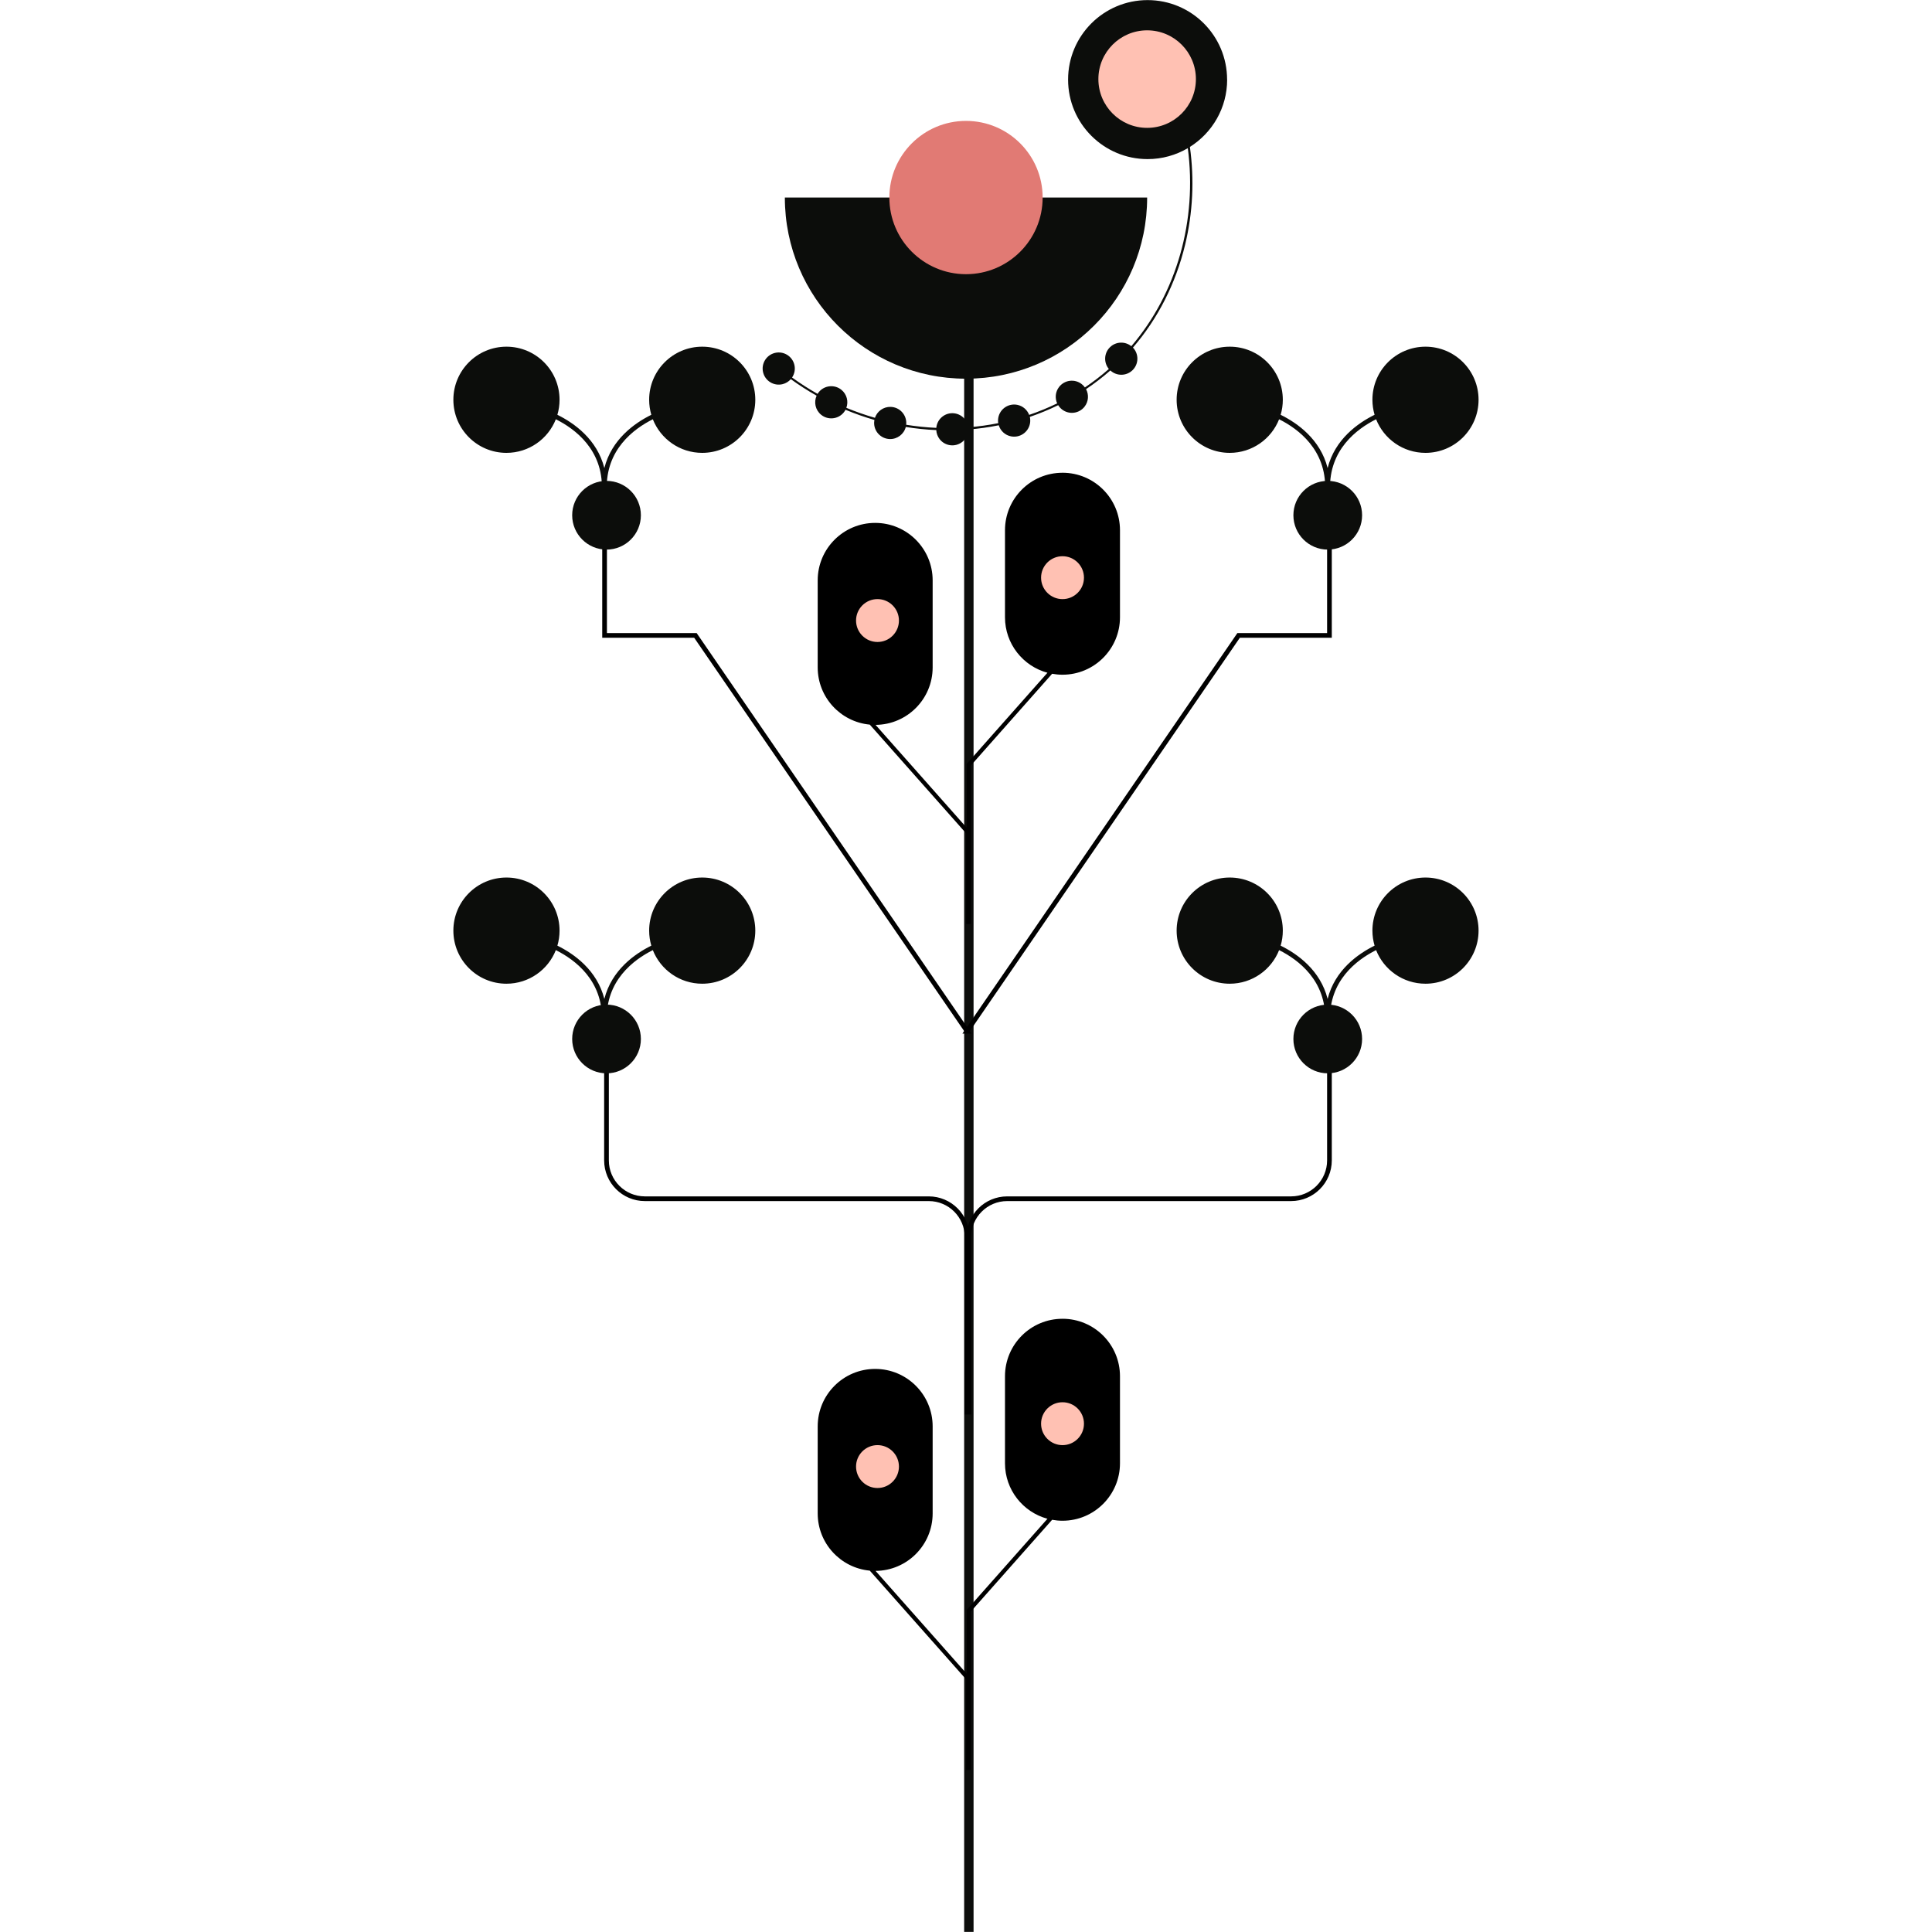 <?xml version="1.0" encoding="UTF-8"?>
<svg xmlns="http://www.w3.org/2000/svg" width="100" height="100" viewBox="0 0 100 100">
  <g id="Tallo">
    <g>
      <line x1="50.148" y1="99.995" x2="50.148" y2="14.132" fill="none" stroke="#0c0d0b" stroke-miterlimit="10" stroke-width=".487"/>
      <polyline points="68.812 25.277 68.812 32.889 64.11 32.889 50.045 53.378 50.059 53.378 35.995 32.889 31.293 32.889 31.293 25.277" fill="none" stroke="#000" stroke-miterlimit="10" stroke-width=".243"/>
      <path d="M68.812,53.378v6.683c0,1.096-.889,1.985-1.985,1.985h-14.695c-1.097,0-1.986.89-1.985,1.987l.012,9.062h-.114s.012-9.062.012-9.062c.001-1.097-.888-1.987-1.985-1.987h-14.695c-1.096,0-1.985-.889-1.985-1.985v-6.683" fill="none" stroke="#000" stroke-miterlimit="10" stroke-width=".243"/>
    </g>
  </g>
  <g id="Hojas">
    <g>
      <path d="M54.993,68.26c-1.643,0-2.975,1.332-2.975,2.975v4.504c0,1.374.932,2.53,2.198,2.872l-4.183,4.721v3.298l-4.714-5.321c1.634-.011,2.955-1.339,2.955-2.975v-4.504c0-1.643-1.332-2.975-2.975-2.975s-2.975,1.332-2.975,2.975v4.504c0,1.549,1.184,2.821,2.696,2.962l4.987,5.629v4.692h.244v-8.204l4.207-4.749c.174.032.353.049.537.049,1.643,0,2.975-1.332,2.975-2.975v-4.504c0-1.643-1.332-2.975-2.975-2.975Z"/>
      <circle cx="54.996" cy="73.69" r="1.11" fill="#ffc1b3"/>
      <circle cx="45.419" cy="75.909" r="1.11" fill="#ffc1b3"/>
    </g>
    <g>
      <path d="M73.784,17.944c-1.517,0-2.748,1.23-2.748,2.748,0,.27.04.531.112.778-.868.429-2.055,1.269-2.431,2.758-.375-1.489-1.562-2.329-2.431-2.758.073-.247.112-.507.112-.778,0-1.517-1.23-2.748-2.748-2.748s-2.748,1.23-2.748,2.748,1.23,2.748,2.748,2.748c1.161,0,2.154-.721,2.556-1.739,1.006.504,2.438,1.582,2.384,3.628v1.63h.252v-1.63c-.054-2.046,1.378-3.124,2.384-3.628.402,1.018,1.394,1.739,2.556,1.739,1.517,0,2.748-1.23,2.748-2.748s-1.23-2.748-2.748-2.748Z" fill="#0c0d0b"/>
      <circle cx="68.724" cy="26.669" r="1.778" fill="#0c0d0b"/>
    </g>
    <g>
      <path d="M36.348,17.944c-1.517,0-2.748,1.23-2.748,2.748,0,.27.04.531.112.778-.868.429-2.055,1.269-2.431,2.758-.375-1.489-1.562-2.329-2.431-2.758.073-.247.112-.507.112-.778,0-1.517-1.23-2.748-2.748-2.748s-2.748,1.23-2.748,2.748,1.23,2.748,2.748,2.748c1.161,0,2.154-.721,2.556-1.739,1.006.504,2.438,1.582,2.384,3.628v1.63h.252v-1.63c-.054-2.046,1.378-3.124,2.384-3.628.402,1.018,1.394,1.739,2.556,1.739,1.517,0,2.748-1.23,2.748-2.748s-1.23-2.748-2.748-2.748Z" fill="#0c0d0b"/>
      <circle cx="31.394" cy="26.669" r="1.778" fill="#0c0d0b"/>
    </g>
    <g>
      <path d="M36.348,45.421c-1.517,0-2.748,1.23-2.748,2.748,0,.27.04.531.112.778-.868.429-2.055,1.269-2.431,2.758-.375-1.489-1.562-2.329-2.431-2.758.073-.247.112-.507.112-.778,0-1.517-1.23-2.748-2.748-2.748s-2.748,1.23-2.748,2.748,1.23,2.748,2.748,2.748c1.161,0,2.154-.721,2.556-1.739,1.006.504,2.438,1.582,2.384,3.628v1.63h.252v-1.63c-.054-2.046,1.378-3.124,2.384-3.628.402,1.018,1.394,1.739,2.556,1.739,1.517,0,2.748-1.23,2.748-2.748s-1.23-2.748-2.748-2.748Z" fill="#0c0d0b"/>
      <circle cx="31.394" cy="53.777" r="1.778" fill="#0c0d0b"/>
    </g>
    <g>
      <path d="M73.784,45.421c-1.517,0-2.748,1.23-2.748,2.748,0,.27.04.531.112.778-.868.429-2.055,1.269-2.431,2.758-.375-1.489-1.562-2.329-2.431-2.758.073-.247.112-.507.112-.778,0-1.517-1.23-2.748-2.748-2.748s-2.748,1.23-2.748,2.748,1.23,2.748,2.748,2.748c1.161,0,2.154-.721,2.556-1.739,1.006.504,2.438,1.582,2.384,3.628v1.63h.252v-1.63c-.054-2.046,1.378-3.124,2.384-3.628.402,1.018,1.394,1.739,2.556,1.739,1.517,0,2.748-1.23,2.748-2.748s-1.23-2.748-2.748-2.748Z" fill="#0c0d0b"/>
      <circle cx="68.724" cy="53.777" r="1.778" fill="#0c0d0b"/>
    </g>
    <g>
      <path d="M54.993,24.47c-1.643,0-2.975,1.332-2.975,2.975v4.504c0,1.374.932,2.53,2.198,2.872l-4.183,4.721v3.298l-4.714-5.321c1.634-.011,2.955-1.339,2.955-2.975v-4.504c0-1.643-1.332-2.975-2.975-2.975s-2.975,1.332-2.975,2.975v4.504c0,1.549,1.184,2.821,2.696,2.962l4.987,5.629v4.692h.244v-8.204l4.207-4.749c.174.032.353.049.537.049,1.643,0,2.975-1.332,2.975-2.975v-4.504c0-1.643-1.332-2.975-2.975-2.975Z"/>
      <circle cx="54.996" cy="29.9" r="1.11" fill="#ffc1b3"/>
      <circle cx="45.419" cy="32.119" r="1.11" fill="#ffc1b3"/>
    </g>
  </g>
  <g id="Flores">
    <g>
      <path d="M50,19.601c5.178,0,9.376-4.198,9.376-9.376h-18.752c0,5.178,4.198,9.376,9.376,9.376Z" fill="#0c0d0b"/>
      <circle cx="50" cy="10.225" r="3.967" fill="#e17a74"/>
      <path d="M63.514,4.12C63.514,1.847,61.672.005,59.399.005s-4.115,1.842-4.115,4.115,1.842,4.115,4.115,4.115c.76,0,1.471-.207,2.082-.566.492,3.73-.566,7.497-2.924,10.25-.322-.26-.794-.246-1.1.048-.316.305-.339.798-.063,1.131-.005.005-.011.01-.016.014-.39.343-.8.656-1.224.941-.045-.063-.1-.122-.165-.172-.363-.283-.886-.218-1.169.145-.196.252-.224.581-.102.853-.471.229-.955.428-1.449.596-.099-.259-.324-.463-.616-.521-.451-.089-.889.204-.979.655-.02.1-.021.199-.005.294-.512.102-1.03.174-1.552.215-.018-.144-.072-.286-.168-.409-.282-.363-.805-.429-1.168-.147-.19.148-.298.361-.318.584-.521-.023-1.041-.077-1.56-.16.003-.022.004-.045.005-.068.014-.46-.347-.844-.807-.858-.375-.011-.7.228-.814.566-.5-.143-.994-.316-1.48-.517.119-.324.028-.701-.254-.931-.356-.291-.881-.238-1.172.118-.024.029-.044.059-.063.09-.452-.254-.893-.537-1.32-.846.126-.189.176-.428.117-.665-.111-.446-.563-.718-1.009-.607-.446.111-.718.563-.607,1.009.111.446.563.718,1.009.607.171-.043.317-.136.425-.259.43.311.876.597,1.335.856-.151.335-.066.742.232.986.356.291.881.238,1.172-.118.036-.044.066-.09.092-.139.489.203.988.379,1.495.526-.008.042-.013.086-.014.131-.014.46.347.844.807.858.397.012.737-.256.832-.625.522.084,1.048.139,1.578.162.008.164.065.328.173.468.282.363.805.429,1.168.147.208-.161.318-.401.322-.645.531-.042,1.056-.116,1.571-.22.087.284.323.513.635.574.451.089.889-.204.979-.655.024-.121.02-.241-.006-.353.503-.172.993-.374,1.468-.606.051.083.116.158.197.221.363.283.886.218,1.169-.145.209-.268.227-.624.076-.906.432-.29.846-.606,1.239-.951.006-.006.013-.011.019-.017.321.299.824.299,1.144-.009.33-.318.341-.842.025-1.174,1.291-1.499,2.213-3.309,2.699-5.317.402-1.663.483-3.379.249-5.07,1.158-.728,1.928-2.017,1.928-3.485Z" fill="#0c0d0b"/>
      <circle cx="59.376" cy="4.094" r="2.524" fill="#ffc1b3"/>
    </g>
  </g>
</svg>
